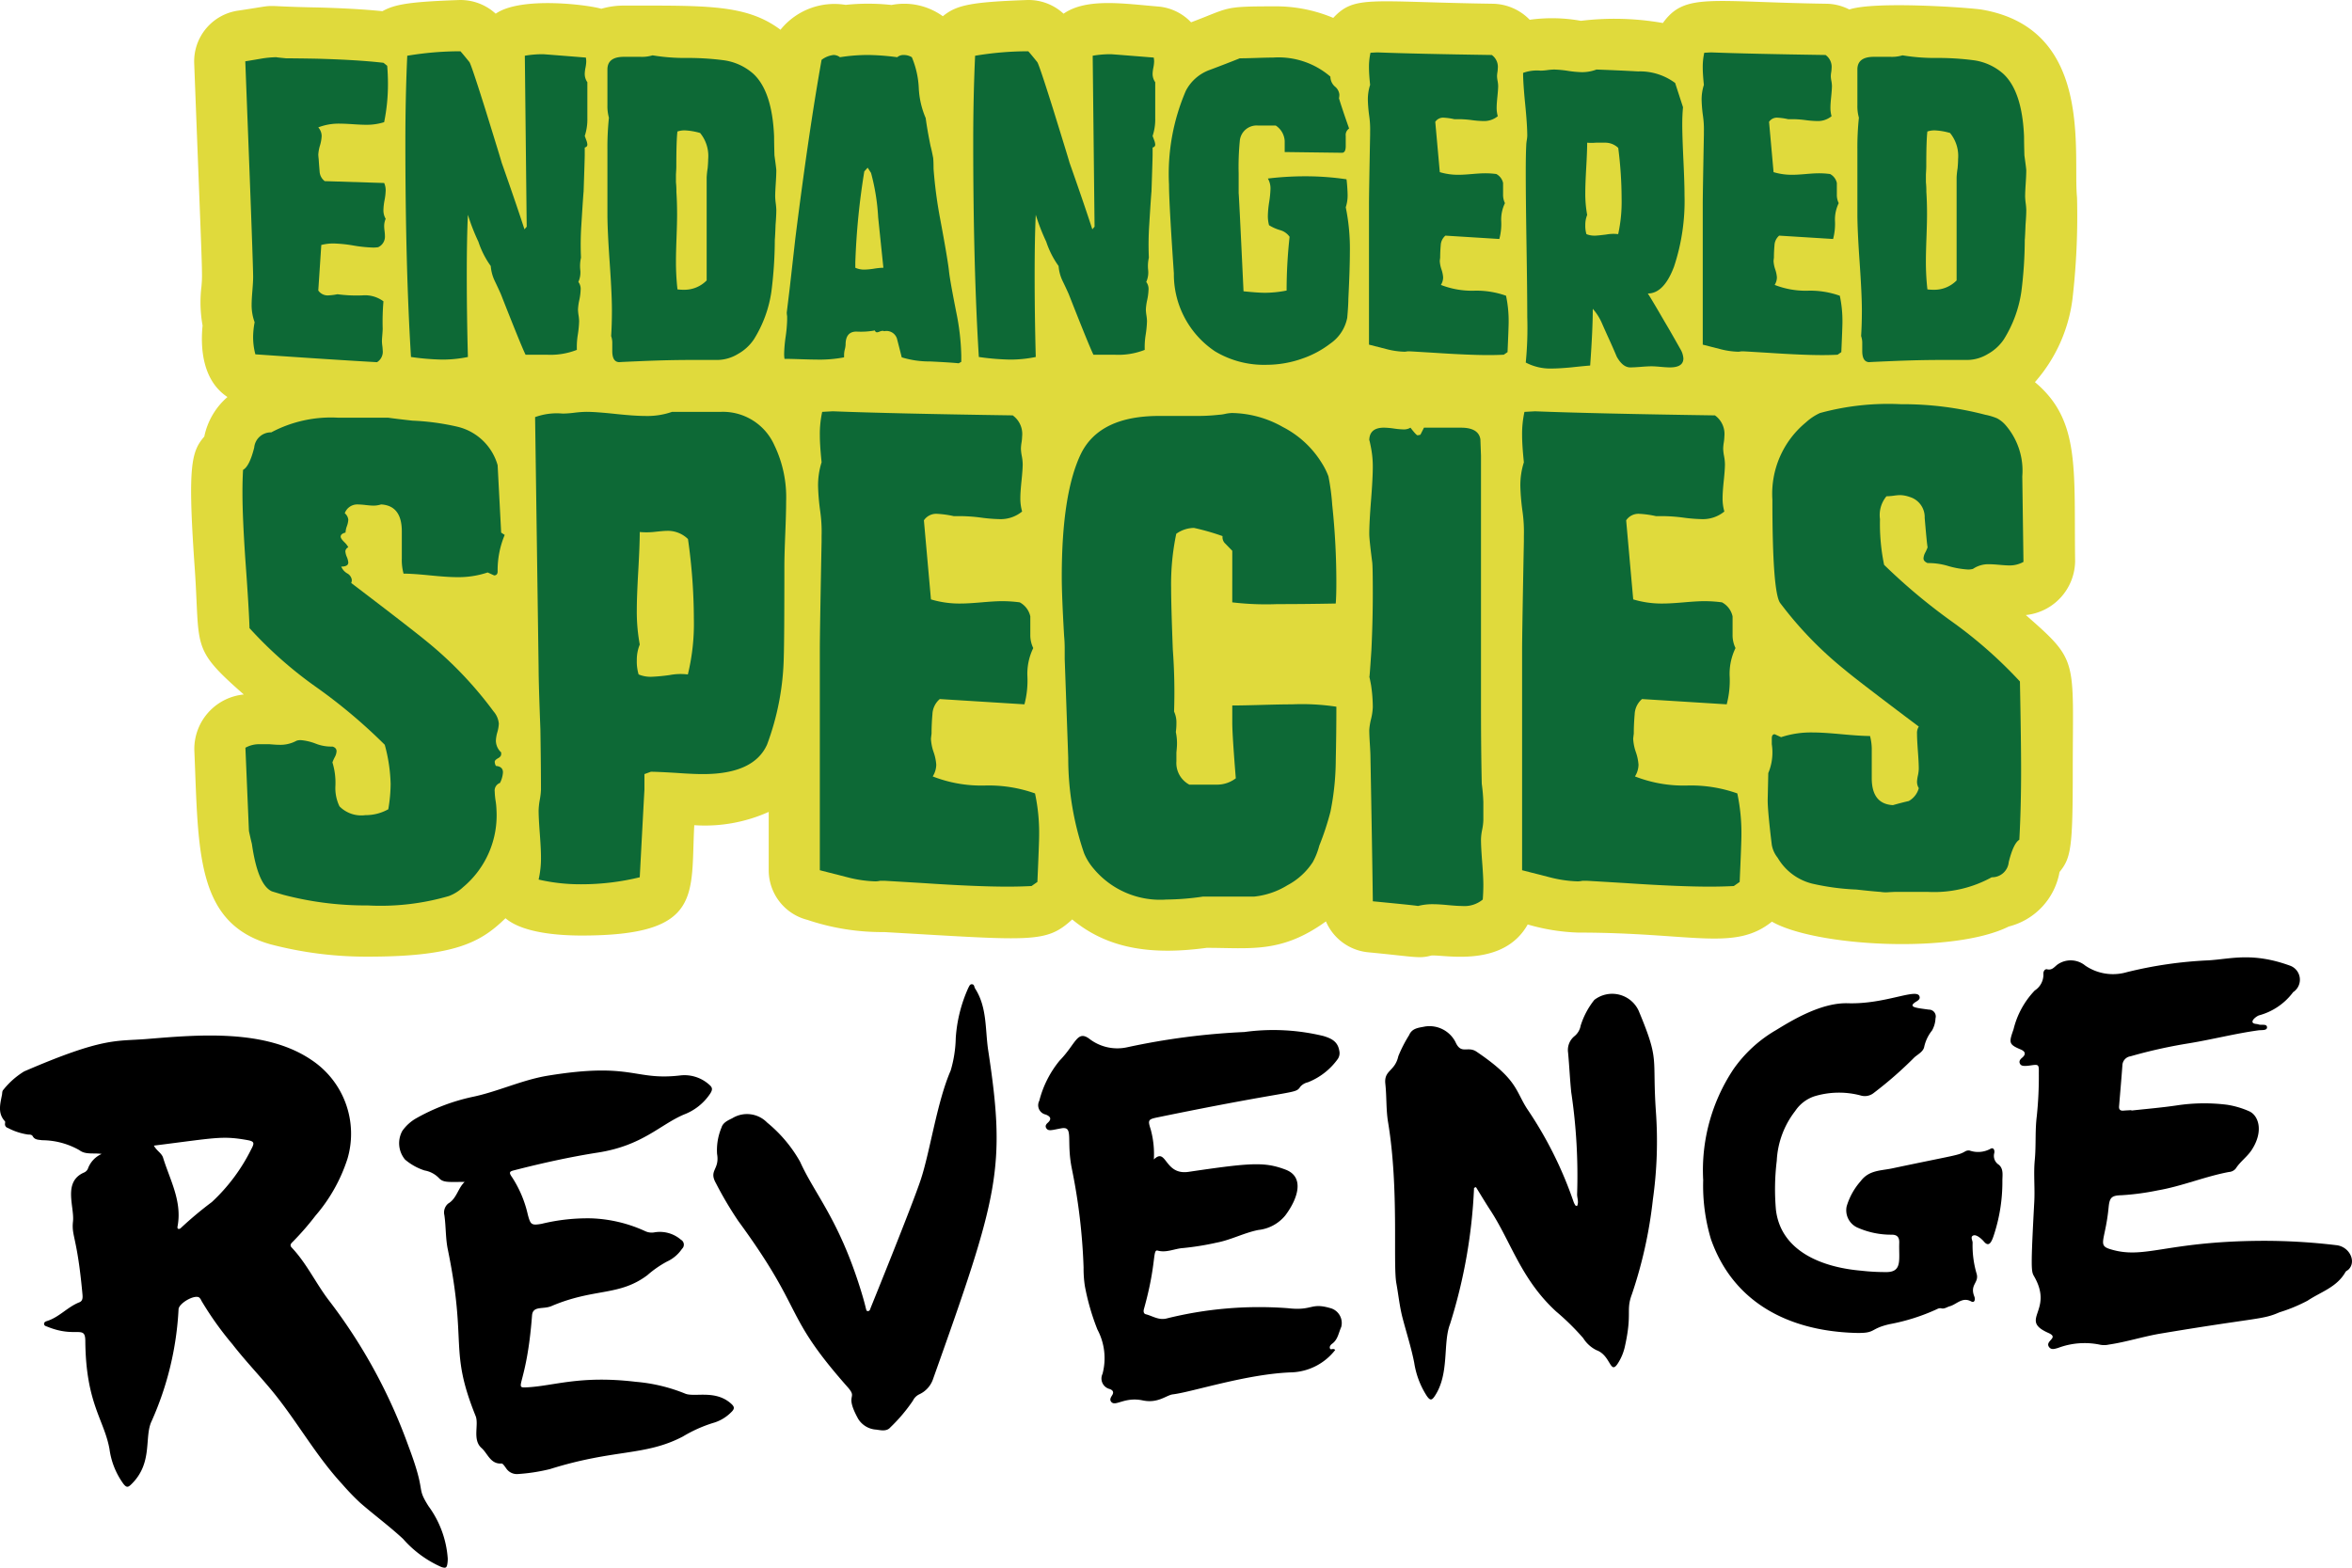 <svg id="Layer_1" data-name="Layer 1" xmlns="http://www.w3.org/2000/svg" width="150" height="100" viewBox="0 0 150 100"><title>esr-logo</title><path d="M6.484,73.607c-.497-.076-1.029.064-1.415-.236a4.843,4.843,0,0,0-2.391-.638c-.22-.039-.455-.01-.591-.255-.063-.113-.193-.103-.306-.108A3.972,3.972,0,0,1,.501,71.949a.244.244,0,0,1-.183-.256c.003-.057.025-.138-.004-.168-.477-.519-.3-1.104-.188-1.69.021-.112.004-.24.089-.32A5.082,5.082,0,0,1,1.54,68.343c5.097-2.2,5.825-1.905,7.839-2.069,3.25-.265,7.561-.659,10.497,1.347a5.649,5.649,0,0,1,2.286,6.288,10.463,10.463,0,0,1-2.042,3.637,17.742,17.742,0,0,1-1.427,1.644c-.114.113-.248.222-.087.393.977,1.031,1.565,2.344,2.438,3.456a34.352,34.352,0,0,1,5,9.191c1.193,3.158.452,2.522,1.284,3.845A6.39,6.39,0,0,1,28.555,99.413a1.992,1.992,0,0,1-.024.343c-.04.244-.099.296-.389.198a7.016,7.016,0,0,1-2.436-1.791c-.873-.811-1.838-1.52-2.737-2.303a15.555,15.555,0,0,1-1.152-1.198c-1.704-1.842-2.911-4.071-4.51-5.997-.819-.986-1.707-1.915-2.49-2.926a20.533,20.533,0,0,1-1.978-2.779.488.488,0,0,0-.145-.202c-.325-.179-1.276.378-1.306.749a19.941,19.941,0,0,1-1.718,7.144c-.492,1.021.11,2.66-1.296,4.03-.209.204-.306.226-.513-.043a4.87,4.87,0,0,1-.878-2.201c-.336-1.881-1.511-2.905-1.542-6.904-.008-1.043-.592-.162-2.415-.903-.089-.036-.208-.053-.215-.175-.006-.124.108-.164.199-.193.769-.244,1.306-.899,2.05-1.19.246-.096.213-.354.194-.565-.337-3.64-.703-3.644-.599-4.595.102-.935-.665-2.529.707-3.12a.471.471,0,0,0,.239-.229A1.641,1.641,0,0,1,6.484,73.607Zm3.329-.531c.185.344.497.476.589.776.44,1.422,1.217,2.77.926,4.354-.013.069-.031.155.052.184a.174.174,0,0,0,.146-.051,23.616,23.616,0,0,1,1.985-1.663,11.66,11.66,0,0,0,2.515-3.374c.224-.416.185-.502-.284-.584C14.151,72.441,13.784,72.578,9.813,73.077Z"/><path d="M135.933,70.84c.966-.107,1.936-.186,2.897-.329a11.695,11.695,0,0,1,3.201-.041,5.574,5.574,0,0,1,1.377.4c.619.248.986,1.258.203,2.471-.29.449-.735.747-1.02,1.192a.605.605,0,0,1-.442.226c-1.539.29-2.998.909-4.538,1.173a16.197,16.197,0,0,1-2.302.309c-.628.017-.769.13-.83.764-.2,2.091-.718,2.416.06,2.664,2.21.704,3.5-.476,9.644-.519a38.921,38.921,0,0,1,4.829.279c.834.098,1.285,1.048.765,1.552-.061.059-.157.092-.195.161-.548.971-1.568,1.261-2.413,1.824a10.171,10.171,0,0,1-1.788.741c-1.12.49-1.289.305-7.581,1.358-1.115.187-2.19.539-3.305.703a1.346,1.346,0,0,1-.544.012,4.815,4.815,0,0,0-2.703.204c-.207.058-.435.145-.58-.076-.253-.387.674-.57-.023-.879-1.937-.857.379-1.382-.926-3.626-.179-.309-.21-.489.018-4.746.048-.89-.053-1.779.032-2.664.089-.93.011-1.872.128-2.791a24.256,24.256,0,0,0,.13-2.745c.008-.567-.004-.571-.538-.494-.436.062-.592.036-.667-.115-.079-.159.025-.281.134-.372.287-.239.192-.416-.09-.534-.779-.325-.744-.444-.452-1.284a5.436,5.436,0,0,1,1.355-2.477,1.205,1.205,0,0,0,.55-1.055c-.016-.138.08-.334.237-.296.316.075.46-.15.655-.299a1.464,1.464,0,0,1,1.783.067,3.142,3.142,0,0,0,2.648.414,26.466,26.466,0,0,1,5.184-.752c1.442-.083,2.817-.545,5.254.35a.951.951,0,0,1,.221,1.64c-.022.017-.053.03-.066.053A4.007,4.007,0,0,1,144.061,64.771c-.26.108-.67.49-.179.545a.812.812,0,0,1,.166.033c.187.063.532-.064.532.189 0.0.211-.354.159-.546.185-1.481.205-2.93.579-4.405.823a31.568,31.568,0,0,0-3.753.833.604.604,0,0,0-.519.58c-.063.872-.141,1.742-.212,2.614-.017.206.081.289.279.272.169-.015.338-.021.507-.031Z"/><path d="M94.008,75.772a33.555,33.555,0,0,1-1.53,8.684c-.475,1.235-.02,3.176-.983,4.607-.191.284-.3.273-.508-.03a5.415,5.415,0,0,1-.794-2.103c-.189-.969-.497-1.913-.746-2.87-.188-.722-.26-1.466-.393-2.197-.228-1.25.177-6.043-.529-10.28-.133-.797-.085-1.629-.174-2.443-.098-.896.606-.772.828-1.768a8.514,8.514,0,0,1,.69-1.345c.19-.46.644-.47,1.022-.55a1.864,1.864,0,0,1,1.932.991c.367.83.772.229,1.346.618,2.624,1.774,2.468,2.477,3.228,3.651a24.988,24.988,0,0,1,2.961,5.931,1.089,1.089,0,0,0,.117.226c.011.018.048.02.1.04.129-.248.006-.503.006-.747a36.015,36.015,0,0,0-.375-6.518c-.086-.839-.122-1.684-.201-2.526a1.136,1.136,0,0,1,.4-1.042,1.109,1.109,0,0,0,.402-.678,5.042,5.042,0,0,1,.871-1.64,1.859,1.859,0,0,1,2.83.694c1.36,3.261.853,2.855,1.097,6.417a26.532,26.532,0,0,1-.192,5.621,28.444,28.444,0,0,1-1.334,6.032c-.408,1.085.04,1.17-.462,3.392a3.261,3.261,0,0,1-.388.95c-.555.934-.454-.416-1.414-.764a2.101,2.101,0,0,1-.844-.766,15.611,15.611,0,0,0-1.731-1.704c-2.235-2.052-2.867-4.428-4.191-6.454-.317-.485-.614-.985-.92-1.478Z"/><path d="M29.633,75.392c-1.04,0-1.362.058-1.64-.246a1.675,1.675,0,0,0-.918-.485,3.663,3.663,0,0,1-1.242-.693,1.627,1.627,0,0,1-.175-1.829,2.736,2.736,0,0,1,.907-.817,12.731,12.731,0,0,1,3.543-1.348c1.639-.336,3.177-1.09,4.845-1.361,5.421-.882,5.465.344,8.471-.017a2.353,2.353,0,0,1,1.808.595c.209.176.229.31.06.57A3.489,3.489,0,0,1,43.63,71.089c-1.544.653-2.643,1.985-5.496,2.431-1.798.281-3.575.677-5.339,1.129-.272.07-.373.115-.144.435a7.297,7.297,0,0,1,1.01,2.393c.174.645.226.699.871.591a12.4,12.4,0,0,1,3.186-.352,8.97,8.97,0,0,1,3.435.82.976.976,0,0,0,.616.068,2.062,2.062,0,0,1,1.659.477.358.358,0,0,1,.068.578,2.32,2.32,0,0,1-.956.812,6.638,6.638,0,0,0-1.255.872c-1.813,1.359-3.381.805-6.115,1.97-.534.227-1.19-.043-1.239.601-.334,4.413-1.177,4.618-.393,4.585,1.765-.073,3.404-.788,7.027-.354a10.695,10.695,0,0,1,3.116.745c.593.263,1.926-.27,2.947.648.21.189.246.317.006.544a2.645,2.645,0,0,1-1.191.696,8.781,8.781,0,0,0-1.891.854c-2.416,1.265-4.345.781-8.475,2.078a11.629,11.629,0,0,1-2.039.316.82.82,0,0,1-.765-.376c-.086-.111-.197-.299-.287-.294-.712.045-.879-.639-1.276-.989-.601-.531-.154-1.491-.377-2.043-1.718-4.258-.525-4.562-1.775-10.631-.145-.706-.114-1.452-.217-2.175a.743.743,0,0,1,.243-.746C29.133,76.449,29.198,75.798,29.633,75.392Z"/><path d="M85.154,86.111a3.686,3.686,0,0,1-2.721,1.427c-2.864.082-6.425,1.265-7.635,1.406-.407.048-.941.592-1.917.386-1.166-.246-1.738.415-2.009.095-.127-.15-.021-.299.061-.432.136-.22.001-.335-.169-.392a.689.689,0,0,1-.45-.965,3.89,3.89,0,0,0-.326-2.828A15,15,0,0,1,69.19,82.048a7.369,7.369,0,0,1-.084-1.199,37.764,37.764,0,0,0-.742-6.27c-.386-1.869.142-2.753-.681-2.605-.609.11-.828.206-.96-.016-.084-.141.001-.25.099-.338.3-.269.123-.428-.134-.525a.608.608,0,0,1-.406-.879,6.589,6.589,0,0,1,1.297-2.564c1.033-1.064,1.112-1.937,1.864-1.412a2.923,2.923,0,0,0,2.464.559,44.815,44.815,0,0,1,7.457-.969,13.577,13.577,0,0,1,5.04.256c.508.154.917.349,1.011.947a.659.659,0,0,1-.105.528,4.261,4.261,0,0,1-1.898,1.476.913.913,0,0,0-.473.27c-.363.523-.096.114-9.118,1.968-.601.124-.628.173-.433.772a5.978,5.978,0,0,1,.2,1.912c.825-.805.655,1.021,2.214.791,3.999-.59,4.852-.643,6.183-.142,1.235.465.795,1.844-.01,2.917a2.573,2.573,0,0,1-1.724.933c-.912.182-1.746.636-2.667.809a17.505,17.505,0,0,1-2.125.343c-.545.034-1.062.319-1.627.164-.345-.095-.054.789-.878,3.732-.038.136-.025.29.119.327.427.11.806.385,1.299.277a24.409,24.409,0,0,1,7.759-.663c1.621.187,1.424-.391,2.763.01a.983.983,0,0,1,.644,1.188c-.165.361-.214.803-.574,1.065-.087.063-.187.172-.15.29C84.863,86.159,85.016,85.963,85.154,86.111Z"/><path d="M108.622,75.283a11.637,11.637,0,0,1,1.912-7.054,8.522,8.522,0,0,1,2.735-2.521c.998-.61,2.874-1.765,4.585-1.712,2.339.072,4.326-.952,4.55-.468.11.238-.158.323-.307.437-.39.299.192.333.913.437a.435.435,0,0,1,.428.554,1.718,1.718,0,0,1-.221.776,2.56,2.56,0,0,0-.496,1.026c-.05.317-.394.485-.619.68a24.923,24.923,0,0,1-2.592,2.271.916.916,0,0,1-.868.163,5.4,5.4,0,0,0-2.919.056,2.37,2.37,0,0,0-1.233.941A5.608,5.608,0,0,0,113.314,74.041a14.98,14.98,0,0,0-.053,3.132c.311,2.61,2.88,3.672,5.477,3.886a13.091,13.091,0,0,0,1.644.083c.948-.041.707-.84.743-1.865.013-.364-.138-.525-.501-.518a5.27,5.27,0,0,1-2.1-.426,1.212,1.212,0,0,1-.754-1.374,4.238,4.238,0,0,1,.895-1.615c.53-.71,1.282-.662,1.989-.811,4.178-.881,4.212-.822,4.676-1.087a.417.417,0,0,1,.286-.054,1.646,1.646,0,0,0,1.336-.116c.186-.105.273.097.234.277a.667.667,0,0,0,.281.738c.33.264.232.697.236,1.051a10.816,10.816,0,0,1-.524,3.382c-.158.502-.327.867-.658.467-.077-.093-.448-.47-.67-.383-.211.083-.048.304-.047.46a6.365,6.365,0,0,0,.247,1.95c.2.61-.449.702-.137,1.483.076.19.015.431-.2.315-.568-.309-.923.187-1.369.309-.183.05-.337.187-.552.129a.379.379,0,0,0-.244.046,12.836,12.836,0,0,1-3.041.967c-1.33.305-.816.601-2.227.556-4.217-.136-7.739-1.935-9.162-5.97A11.886,11.886,0,0,1,108.622,75.283Z"/><path d="M59.515,87.941a1.659,1.659,0,0,1-.879.996.865.865,0,0,0-.414.409,10.499,10.499,0,0,1-1.434,1.698c-.242.294-.643.181-.913.148a1.45,1.45,0,0,1-1.148-.692c-.907-1.648.023-1.236-.668-2.018-4.184-4.728-2.675-4.728-6.968-10.587a23.423,23.423,0,0,1-1.436-2.428c-.469-.836.252-.844.077-1.858a3.73,3.73,0,0,1,.283-1.687c.095-.325.432-.463.693-.595a1.79,1.79,0,0,1,2.216.279A8.802,8.802,0,0,1,51.026,74.105c.942,2.097,2.498,3.694,3.912,8.323.359,1.176.271,1.183.393,1.202.146.023.166-.134.206-.231.035-.087,2.631-6.478,3.187-8.158.596-1.801,1.03-4.942,1.907-6.956a7.906,7.906,0,0,0,.323-2.072,9.231,9.231,0,0,1,.797-3.19c.062-.106.098-.266.261-.237.132.023.117.179.176.27.778,1.209.633,2.619.836,3.951C64.171,74.532,63.683,76.232,59.515,87.941Z"/><path d="M126.406.616c-.795-.132-6.822-.559-8.466-.01A3.283,3.283,0,0,0,116.494.239c-7.452-.11-9.042-.721-10.443,1.229a17.759,17.759,0,0,0-5.228-.14,10.355,10.355,0,0,0-3.265-.067,3.359,3.359,0,0,0-2.35-1.022c-7.863-.116-8.809-.563-10.179.902A9.449,9.449,0,0,0,81.211.405c-3.264,0-2.754.083-5.25,1.018A3.268,3.268,0,0,0,73.863.416C71.715.242,69.299-.151,67.829.874a3.282,3.282,0,0,0-2.348-.872c-3.624.129-4.494.331-5.351,1.034a4.214,4.214,0,0,0-3.274-.719,13.87,13.87,0,0,0-2.926-.007,4.414,4.414,0,0,0-4.154,1.588C47.603.271,45.07.357,39.803.357a5.053,5.053,0,0,0-1.454.203C37.555.315,33.23-.254,31.613.874a3.325,3.325,0,0,0-2.348-.872C26.161.113,25.184.268,24.39.714c-1.11-.113-2.444-.192-4.109-.237C16.079.402,18.184.234,15.186.678A3.271,3.271,0,0,0,12.385,4.036c.53,13.889.539,13.311.463,14.236A8.327,8.327,0,0,0,12.92,20.767c-.172,1.712.123,3.595,1.587,4.558a4.544,4.544,0,0,0-1.478,2.522c-.814.948-1.064,1.818-.629,8.122.397,5.41-.316,5.293,3.149,8.331A3.496,3.496,0,0,0,12.393,47.833c.272,6.417.063,11.053,4.863,12.405a24.047,24.047,0,0,0,6.212.785c5.542,0,7.192-.911,8.77-2.451,1.108.951,3.436,1.104,4.851,1.104,7.767,0,6.948-2.579,7.188-7.039a9.92,9.92,0,0,0,4.748-.848V55.51a3.27,3.27,0,0,0,2.465,3.166,14.903,14.903,0,0,0,4.898.779c9.466.541,10.31.736,11.993-.806,2.449,2.042,5.434,2.232,8.576,1.812,2.824,0,4.758.367,7.605-1.686a3.273,3.273,0,0,0,2.696,1.97c3.079.295,3.23.415,4.025.207.795-.071,4.581.811,6.148-1.982a12.891,12.891,0,0,0,3.21.518c7.356,0,9.979,1.215,12.364-.697,2.758,1.587,11.556,2.079,15.105.31a4.374,4.374,0,0,0,3.238-3.478c.734-.904.844-1.532.844-6.471,0-7.183.406-6.938-2.994-9.919a3.503,3.503,0,0,0,3.144-3.437c-.082-5.871.351-8.986-2.564-11.42a9.895,9.895,0,0,0,2.393-5.287,45.842,45.842,0,0,0,.292-6.499C132.188,9.786,133.552,1.856,126.406.616Z" fill="#e0da3c"/><path d="M16.144,17.674q0,.286-.048.869-.048.584-.048.869a3.182,3.182,0,0,0,.191,1.143,5.343,5.343,0,0,0-.096.881,4.218,4.218,0,0,0,.144,1.166q5.163.358,7.758.501a.781.781,0,0,0,.361-.762,2.557,2.557,0,0,0-.024-.285,2.501,2.501,0,0,1-.024-.286q0-.119.024-.405c.016-.191.024-.325.024-.405a15.423,15.423,0,0,1,.048-1.738,1.955,1.955,0,0,0-1.321-.381,9.098,9.098,0,0,1-1.609-.072,3.94,3.94,0,0,1-.553.072.727.727,0,0,1-.672-.31l.192-2.905a3.102,3.102,0,0,1,.793-.095,8.761,8.761,0,0,1,1.26.131,8.781,8.781,0,0,0,1.261.13,2.15,2.15,0,0,0,.312-.024.738.738,0,0,0,.432-.714,2.947,2.947,0,0,0-.024-.322,2.781,2.781,0,0,1-.024-.297,1.152,1.152,0,0,1,.095-.476,1.09,1.09,0,0,1-.143-.572,3.845,3.845,0,0,1,.072-.619,3.843,3.843,0,0,0,.072-.619,1.152,1.152,0,0,0-.096-.476l-3.791-.119a.818.818,0,0,1-.326-.619q-.036-.404-.06-.786c-.016-.143-.024-.239-.024-.286a2.459,2.459,0,0,1,.107-.583,2.498,2.498,0,0,0,.107-.607.856.856,0,0,0-.215-.548A3.614,3.614,0,0,1,21.707,7.888q.266,0,.801.035.534.036.801.036a3.691,3.691,0,0,0,1.19-.166,12.037,12.037,0,0,0,.243-2.453q0-.572-.048-1.143l-.239-.191q-1.624-.19-4.251-.262-1.289-.023-1.958-.024-.74-.072-.597-.072a6.561,6.561,0,0,0-1.003.095q-.836.143-1.003.167l.096,2.5Q16.144,16.818,16.144,17.674Z" fill="#0d6936"/><path d="M34.88,22.627a4.577,4.577,0,0,0,1.91-.31,4.837,4.837,0,0,1,.06-.964,6.841,6.841,0,0,0,.084-.869,2.917,2.917,0,0,0-.036-.369,2.835,2.835,0,0,1-.036-.369,3.493,3.493,0,0,1,.084-.607,3.481,3.481,0,0,0,.083-.631.738.738,0,0,0-.143-.524,1.474,1.474,0,0,0,.119-.786,2.401,2.401,0,0,1,.048-.762,18.767,18.767,0,0,1,.024-2.095q.119-1.929.143-2.119.072-2.119.072-2.334V9.412q.167-.047.167-.19a.939.939,0,0,0-.07-.286c-.046-.127-.079-.214-.097-.262a3.345,3.345,0,0,0,.167-1.143V5.245a.929.929,0,0,1-.167-.548,2.396,2.396,0,0,1,.048-.381,2.414,2.414,0,0,0,.048-.381,1.365,1.365,0,0,0-.024-.262q-2.651-.214-2.723-.214a6.55,6.55,0,0,0-1.17.096q.119,10.858.12,10.905l-.143.167q-.501-1.548-1.457-4.262-.024-.119-1.051-3.429-.884-2.809-1.003-2.976-.382-.476-.573-.69a20.484,20.484,0,0,0-3.391.286q-.12,2.619-.12,5.5,0,7.905.358,13.715a15.745,15.745,0,0,0,2.006.167,8.043,8.043,0,0,0,1.624-.167q-.072-2.643-.072-5.215,0-2.381.072-3.857a12.933,12.933,0,0,0,.669,1.719,5.717,5.717,0,0,0,.788,1.552,2.693,2.693,0,0,0,.251.943q.203.418.394.848,1.313,3.343,1.576,3.868h1.361Z" fill="#0d6936"/><path d="M39.503,23.104l-.013-.003C39.473,23.103,39.473,23.104,39.503,23.104Z" fill="#0d6936"/><path d="M39.025,19.817q0,.858-.048,1.62a1.367,1.367,0,0,1,.071.476v.476c0,.469.148.704.441.712.071-.008.556-.03,1.469-.069q1.696-.071,3.105-.071H45.76a2.575,2.575,0,0,0,1.301-.381,2.947,2.947,0,0,0,1.015-.928,7.85,7.85,0,0,0,1.123-3.072,26.786,26.786,0,0,0,.215-3.286q.023-.238.048-.952.048-.595.048-.952a4.119,4.119,0,0,0-.036-.417,4.096,4.096,0,0,1-.036-.44q0-.262.036-.822.036-.559.036-.845c0-.063-.039-.381-.119-.953q-.023-.809-.023-1.214Q49.247,5.84,48.059,4.721a3.577,3.577,0,0,0-1.925-.881,17.514,17.514,0,0,0-2.33-.143,12.632,12.632,0,0,1-2.187-.167,2.327,2.327,0,0,1-.761.095H39.785q-1.047,0-1.046.81V6.721a2.717,2.717,0,0,0,.095.786,18.224,18.224,0,0,0-.095,2.024v4.119q0,1.024.143,3.084Q39.026,18.794,39.025,19.817Zm4.113-7.572a5.043,5.043,0,0,0-.029-.619V11.126q.024-.357.024-.5,0-1.666.07-2.238a1.438,1.438,0,0,1,.467-.072,4.125,4.125,0,0,1,.98.167,2.31,2.31,0,0,1,.514,1.667q0,.214-.032.571a5.585,5.585,0,0,0-.064.595v6.572a1.985,1.985,0,0,1-1.456.595,2.916,2.916,0,0,1-.406-.024,15.699,15.699,0,0,1-.096-1.834q0-.476.036-1.465.036-.987.036-1.488Q43.181,12.889,43.138,12.245Z" fill="#0d6936"/><path d="M53.832,22.603a1.47,1.47,0,0,1,.048-.321,1.444,1.444,0,0,0,.048-.298q0-.834.693-.833a4.916,4.916,0,0,0,1.17-.072c.032.08.08.119.144.119A.554.554,0,0,0,56.1,21.151a.558.558,0,0,1,.191-.048.214.214,0,0,1,.096.024.7.7,0,0,1,.836.548q.143.548.286,1.119a5.931,5.931,0,0,0,1.815.262q1.433.072,1.815.119l.167-.095v-.405a15.198,15.198,0,0,0-.311-2.715q-.43-2.167-.478-2.715-.095-.809-.549-3.238a28.721,28.721,0,0,1-.43-3.238q0-.453-.024-.691-.095-.5-.167-.762Q59.133,8.269,59.037,7.531a5.452,5.452,0,0,1-.442-1.929,5.724,5.724,0,0,0-.442-1.952,1.008,1.008,0,0,0-.525-.143.603.603,0,0,0-.406.143,15.252,15.252,0,0,0-1.839-.143,11.405,11.405,0,0,0-1.815.143.67.67,0,0,0-.406-.143,1.561,1.561,0,0,0-.765.31q-.812,4.53-1.672,11.372l-.358,3.171-.191,1.574a1.424,1.424,0,0,0,.024.238V20.41a8.861,8.861,0,0,1-.096,1.073,8.941,8.941,0,0,0-.095,1.097,1.88,1.88,0,0,0,.024.31q.332,0,1.032.024.7.023,1.056.024a8.34,8.34,0,0,0,1.709-.143Zm.716-5.857A45.274,45.274,0,0,1,55.121,10.936l.215-.239.215.334a13.585,13.585,0,0,1,.454,2.833q.31,3.0.334,3.214a4.596,4.596,0,0,0-.597.06,4.652,4.652,0,0,1-.621.06,1.359,1.359,0,0,1-.573-.119Z" fill="#0d6936"/><path d="M68.159,18.76q1.313,3.343,1.576,3.868h1.361a4.578,4.578,0,0,0,1.91-.31,4.838,4.838,0,0,1,.06-.964,6.842,6.842,0,0,0,.084-.869,2.85,2.85,0,0,0-.036-.369,2.903,2.903,0,0,1-.036-.369,3.45,3.45,0,0,1,.084-.607,3.535,3.535,0,0,0,.084-.631.738.738,0,0,0-.144-.524,1.469,1.469,0,0,0,.119-.786,2.401,2.401,0,0,1,.048-.762,18.981,18.981,0,0,1,.024-2.095q.119-1.929.143-2.119.072-2.119.072-2.334V9.412c.111-.031.167-.095.167-.19a.945.945,0,0,0-.07-.286c-.046-.127-.079-.214-.097-.262a3.344,3.344,0,0,0,.167-1.143V5.245a.929.929,0,0,1-.167-.548,2.382,2.382,0,0,1,.048-.381,2.375,2.375,0,0,0,.048-.381,1.366,1.366,0,0,0-.024-.262q-2.651-.214-2.723-.214a6.551,6.551,0,0,0-1.17.096q.119,10.858.12,10.905l-.144.167q-.501-1.548-1.457-4.262-.024-.119-1.051-3.429-.883-2.809-1.003-2.976-.382-.476-.573-.69a20.481,20.481,0,0,0-3.391.286q-.12,2.619-.12,5.5,0,7.905.358,13.715a15.745,15.745,0,0,0,2.006.167,8.043,8.043,0,0,0,1.624-.167q-.071-2.643-.071-5.215,0-2.381.071-3.857a12.956,12.956,0,0,0,.668,1.719,5.714,5.714,0,0,0,.788,1.552,2.692,2.692,0,0,0,.251.943Q67.968,18.33,68.159,18.76Z" fill="#0d6936"/><path d="M85.945,12.46c0-.127-.008-.305-.024-.536-.016-.23-.032-.393-.049-.488a18.011,18.011,0,0,0-2.628-.191,19.994,19.994,0,0,0-2.385.143,1.253,1.253,0,0,1,.167.643,6.491,6.491,0,0,1-.084.857,6.485,6.485,0,0,0-.083.858,2.271,2.271,0,0,0,.074.619,2.777,2.777,0,0,0,.692.31,1.102,1.102,0,0,1,.619.429,31.515,31.515,0,0,0-.19,3.429,7.213,7.213,0,0,1-1.374.143q-.45,0-1.374-.095-.311-6.605-.31-6.225V11.072A17.169,17.169,0,0,1,79.067,9.005a1.076,1.076,0,0,1,1.146-.998h1.146a1.258,1.258,0,0,1,.573.987V9.698l3.654.047c.159,0,.239-.143.239-.429V8.674a.496.496,0,0,1,.215-.476q-.454-1.286-.645-1.929a1.231,1.231,0,0,0,.024-.239.755.755,0,0,0-.286-.512.849.849,0,0,1-.287-.631,5.073,5.073,0,0,0-3.653-1.215q-.359,0-1.063.024-.705.024-1.063.024-.955.381-1.91.738a2.774,2.774,0,0,0-1.529,1.333A13.381,13.381,0,0,0,74.554,11.769q0,1.167.31,5.667a5.907,5.907,0,0,0,2.627,4.977,6.061,6.061,0,0,0,3.296.857,6.854,6.854,0,0,0,2.292-.405,6.267,6.267,0,0,0,1.767-.952,2.599,2.599,0,0,0,1.075-1.643q.071-.808.072-1.214.095-1.906.096-2.953a13.174,13.174,0,0,0-.263-2.882A2.385,2.385,0,0,0,85.945,12.46Z" fill="#0d6936"/><path d="M94.007,18.543a5.414,5.414,0,0,1-2.113-.369.915.915,0,0,0,.143-.476,1.935,1.935,0,0,0-.107-.512,1.959,1.959,0,0,1-.107-.536c0-.016.008-.087.024-.214q0-.38.036-.786a.854.854,0,0,1,.299-.619l3.439.214a3.763,3.763,0,0,0,.119-1.167,2.387,2.387,0,0,1,.239-1.119,1.205,1.205,0,0,1-.119-.548v-.738a.851.851,0,0,0-.43-.572,5.311,5.311,0,0,0-.74-.047q-.263,0-.812.047c-.367.032-.645.048-.836.048a4.014,4.014,0,0,1-1.218-.168L91.535,7.771a.6.6,0,0,1,.549-.264,4.065,4.065,0,0,1,.669.096h.382a6.81,6.81,0,0,1,.728.059,6.503,6.503,0,0,0,.728.059,1.375,1.375,0,0,0,.931-.309,1.909,1.909,0,0,1-.072-.548q0-.237.048-.702.047-.464.048-.678a1.97,1.97,0,0,0-.036-.322,1.902,1.902,0,0,1-.036-.297,1.702,1.702,0,0,1,.024-.25,1.776,1.776,0,0,0,.024-.25.93.93,0,0,0-.382-.857q-4.872-.072-7.308-.166L87.404,3.364a4.164,4.164,0,0,0-.096.952q0,.406.072,1.096a3.072,3.072,0,0,0-.144.976,9.082,9.082,0,0,0,.084.989,5.958,5.958,0,0,1,.06,1.035V8.626q-.072,3.739-.072,4.381v8.977l1.119.286a5.053,5.053,0,0,0,1.143.166,1.012,1.012,0,0,0,.19-.024h.167q.023,0,1.596.095,2.143.142,3.406.143.5,0,.976-.024l.239-.166q.071-1.595.071-1.905a7.717,7.717,0,0,0-.167-1.691A5.607,5.607,0,0,0,94.007,18.543Z" fill="#0d6936"/><path d="M97.402,8.655a2.184,2.184,0,0,1-.032.298,2.134,2.134,0,0,0-.032.298q-.032.596-.032,1.764,0,1.55.048,4.613.048,3.064.048,4.59a22.474,22.474,0,0,1-.096,2.908,3.355,3.355,0,0,0,1.686.381q.427,0,1.21-.072.879-.095,1.211-.118.167-2.31.167-3.619a3.45,3.45,0,0,1,.585.922q.227.521.466,1.041.238.521.477,1.089.382.685.86.686.239,0,.681-.035.442-.036.68-.036.191,0,.585.036.394.035.585.035.859,0,.86-.571a1.335,1.335,0,0,0-.191-.595q-.669-1.191-1.027-1.786-.812-1.404-1.051-1.762,1.026,0,1.672-1.714a13.265,13.265,0,0,0,.669-4.548q0-.761-.072-2.274-.071-1.511-.072-2.251,0-.594.048-1.095l-.502-1.547a3.759,3.759,0,0,0-2.364-.738q-1.337-.072-2.651-.119a2.621,2.621,0,0,1-.955.167,6.758,6.758,0,0,1-.872-.084,6.867,6.867,0,0,0-.872-.083,3.851,3.851,0,0,0-.43.035,3.808,3.808,0,0,1-.43.036,2.589,2.589,0,0,0-1.123.143q0,.644.132,1.979Q97.401,7.963,97.402,8.655Zm3.701,3.615q0-.527.06-1.584.06-1.056.06-1.584a3.196,3.196,0,0,0,.549,0h.549a1.198,1.198,0,0,1,.883.333,25.649,25.649,0,0,1,.215,3.238,9.602,9.602,0,0,1-.219,2.262,2.519,2.519,0,0,0-.756.024c-.374.048-.618.072-.731.072a1.34,1.34,0,0,1-.537-.096,1.842,1.842,0,0,1-.073-.576,1.673,1.673,0,0,1,.12-.648A7.455,7.455,0,0,1,101.103,12.27Z" fill="#0d6936"/><path d="M116.216,22.651q.5,0,.976-.024l.239-.166q.071-1.595.071-1.905a7.717,7.717,0,0,0-.167-1.691,5.607,5.607,0,0,0-2.042-.322,5.414,5.414,0,0,1-2.113-.369.915.915,0,0,0,.143-.476,1.935,1.935,0,0,0-.107-.512,1.959,1.959,0,0,1-.107-.536c0-.016.008-.087.024-.214q0-.38.036-.786a.854.854,0,0,1,.299-.619l3.439.214a3.763,3.763,0,0,0,.119-1.167,2.386,2.386,0,0,1,.239-1.119,1.205,1.205,0,0,1-.119-.548v-.738a.851.851,0,0,0-.43-.572,5.311,5.311,0,0,0-.74-.047q-.263,0-.812.047c-.367.032-.645.048-.836.048a4.014,4.014,0,0,1-1.218-.168L112.822,7.771a.601.601,0,0,1,.549-.264,4.065,4.065,0,0,1,.669.096h.382a6.81,6.81,0,0,1,.728.059,6.503,6.503,0,0,0,.728.059,1.375,1.375,0,0,0,.931-.309,1.909,1.909,0,0,1-.072-.548q0-.237.048-.702.047-.464.048-.678a1.971,1.971,0,0,0-.036-.322,1.901,1.901,0,0,1-.036-.297,1.7,1.7,0,0,1,.024-.25,1.771,1.771,0,0,0,.024-.25.93.93,0,0,0-.382-.857q-4.872-.072-7.307-.166l-.43.024a4.164,4.164,0,0,0-.096.952q0,.406.072,1.096a3.072,3.072,0,0,0-.144.976,9.084,9.084,0,0,0,.084.989,5.957,5.957,0,0,1,.06,1.035V8.626q-.072,3.739-.072,4.381v8.977l1.119.286a5.053,5.053,0,0,0,1.143.166,1.012,1.012,0,0,0,.19-.024h.167q.023,0,1.596.095Q114.954,22.65,116.216,22.651Z" fill="#0d6936"/><path d="M119.22,23.104l-.013-.003C119.19,23.103,119.189,23.104,119.22,23.104Z" fill="#0d6936"/><path d="M129.154,12.531q0-.262.036-.822.036-.559.036-.845c0-.063-.04-.381-.119-.953q-.023-.809-.023-1.214Q128.964,5.84,127.775,4.721a3.577,3.577,0,0,0-1.926-.881,17.5,17.5,0,0,0-2.33-.143,12.633,12.633,0,0,1-2.187-.167,2.327,2.327,0,0,1-.761.095H119.502q-1.047,0-1.046.81V6.721a2.699,2.699,0,0,0,.096.786,18.096,18.096,0,0,0-.096,2.024v4.119q0,1.024.143,3.084.143,2.06.143,3.083,0,.858-.048,1.62a1.365,1.365,0,0,1,.072.476v.476c0,.469.148.704.441.712.071-.008.556-.03,1.469-.069q1.695-.071,3.105-.071h1.695a2.576,2.576,0,0,0,1.302-.381,2.947,2.947,0,0,0,1.015-.928,7.856,7.856,0,0,0,1.123-3.072,26.783,26.783,0,0,0,.215-3.286q.023-.238.048-.952.048-.595.048-.952a4.019,4.019,0,0,0-.036-.417A4.106,4.106,0,0,1,129.154,12.531Zm-4.306-1.81a5.39,5.39,0,0,0-.064.595v6.572a1.984,1.984,0,0,1-1.457.595,2.919,2.919,0,0,1-.406-.024,15.707,15.707,0,0,1-.096-1.834q0-.476.036-1.465.036-.987.036-1.488,0-.785-.043-1.428a5.298,5.298,0,0,0-.028-.619V11.126q.023-.357.023-.5,0-1.666.07-2.238a1.434,1.434,0,0,1,.466-.072,4.128,4.128,0,0,1,.98.167,2.312,2.312,0,0,1,.513,1.667C124.879,10.293,124.868,10.483,124.848,10.722Z" fill="#0d6936"/><path d="M25.625,35.656a3.3,3.3,0,0,0,.112.935q.563,0,1.688.112,1.125.112,1.687.112a5.841,5.841,0,0,0,1.988-.299l.412.187c.15,0,.225-.087.225-.262a5.815,5.815,0,0,1,.45-2.318l-.225-.149-.225-4.3a3.506,3.506,0,0,0-2.625-2.468,15.48,15.48,0,0,0-2.812-.374q-1.013-.112-1.538-.187H21.575a8.112,8.112,0,0,0-4.275.935,1.067,1.067,0,0,0-1.088.972q-.3,1.197-.712,1.42-.038.711-.037,1.459,0,1.57.187,4.3.225,3.067.263,4.337a26.076,26.076,0,0,0,4.275,3.776,34.389,34.389,0,0,1,4.35,3.664,10.335,10.335,0,0,1,.375,2.506,9.901,9.901,0,0,1-.15,1.608,2.962,2.962,0,0,1-1.462.375,1.955,1.955,0,0,1-1.65-.561,2.679,2.679,0,0,1-.262-1.271,4.393,4.393,0,0,0-.188-1.533,2.853,2.853,0,0,1,.15-.337.88.88,0,0,0,.113-.374c0-.149-.088-.249-.263-.299a2.701,2.701,0,0,1-1.069-.187,3.406,3.406,0,0,0-.956-.224.837.837,0,0,0-.262.038,2.133,2.133,0,0,1-1.088.261q-.225,0-.637-.037h-.6a1.797,1.797,0,0,0-.938.224q.15,3.553.225,5.31.112.524.188.823.374,2.618,1.275,3.028.487.15.75.225a20.655,20.655,0,0,0,5.362.673,15.551,15.551,0,0,0,5.175-.598,2.714,2.714,0,0,0,.9-.561,5.967,5.967,0,0,0,2.137-4.936,4.544,4.544,0,0,0-.056-.58,4.556,4.556,0,0,1-.056-.579.519.519,0,0,1,.337-.561,1.721,1.721,0,0,0,.188-.673q0-.373-.45-.411a.597.597,0,0,1-.075-.262c0-.075.069-.149.206-.224.137-.075.206-.162.206-.262V47.995a1.034,1.034,0,0,1-.338-.748,2.309,2.309,0,0,1,.094-.542,2.35,2.35,0,0,0,.094-.543,1.382,1.382,0,0,0-.338-.785,24.43,24.43,0,0,0-4.2-4.412q-1.088-.897-4.875-3.776a.623.623,0,0,0,.038-.187.558.558,0,0,0-.3-.43.9.9,0,0,1-.375-.43q.45,0,.45-.262a1.145,1.145,0,0,0-.094-.355,1.133,1.133,0,0,1-.094-.355.314.314,0,0,1,.188-.262,1.274,1.274,0,0,0-.266-.337q-.221-.224-.221-.337,0-.187.31-.262a1.385,1.385,0,0,1,.088-.411,1.379,1.379,0,0,0,.089-.411.622.622,0,0,0-.225-.412.847.847,0,0,1,.809-.561,4.944,4.944,0,0,1,.514.037q.33.037.478.038a1.6,1.6,0,0,0,.515-.075q1.322.075,1.322,1.72v1.757Z" fill="#0d6936"/><path d="M45.975,26.271H42.862a4.779,4.779,0,0,1-1.762.261q-.638,0-1.875-.131-1.237-.131-1.837-.131a7.144,7.144,0,0,0-.75.056,7.052,7.052,0,0,1-.75.056,4.045,4.045,0,0,0-1.762.225l.225,16.06q0,.9.113,3.856.037,2.396.037,3.855a4.509,4.509,0,0,1-.075.637,4.433,4.433,0,0,0-.075.674q0,.487.075,1.478.075.992.075,1.479a6.106,6.106,0,0,1-.15,1.46,11.798,11.798,0,0,0,2.721.3A15.601,15.601,0,0,0,40.8,55.959q.299-5.646.299-5.571V49.378l.411-.149q.41,0,1.643.074,1.046.076,1.68.075,3.248,0,4.089-1.888a16.892,16.892,0,0,0,1.064-5.59q.037-1.158.038-5.758,0-.711.056-2.076.056-1.364.056-2.075a7.646,7.646,0,0,0-.75-3.59A3.593,3.593,0,0,0,45.975,26.271ZM43.868,43.022a3.694,3.694,0,0,0-1.149.037,11.61,11.61,0,0,1-1.187.112,1.995,1.995,0,0,1-.804-.15,2.854,2.854,0,0,1-.115-.897,2.582,2.582,0,0,1,.188-1.01,11.504,11.504,0,0,1-.188-2.243q0-.821.094-2.468.093-1.645.094-2.467a4.855,4.855,0,0,0,.862,0c.45-.05.737-.074.863-.074a1.83,1.83,0,0,1,1.35.523,36.423,36.423,0,0,1,.375,5.085A13.657,13.657,0,0,1,43.868,43.022Z" fill="#0d6936"/><path d="M62.804,50.107a8.509,8.509,0,0,1-3.319-.58,1.441,1.441,0,0,0,.225-.748,3.041,3.041,0,0,0-.169-.804,3.073,3.073,0,0,1-.169-.841q0-.037.038-.337,0-.597.056-1.233a1.343,1.343,0,0,1,.469-.973l5.399.337a5.93,5.93,0,0,0,.187-1.832,3.747,3.747,0,0,1,.375-1.757,1.887,1.887,0,0,1-.187-.86v-1.159a1.336,1.336,0,0,0-.675-.897,8.325,8.325,0,0,0-1.162-.075q-.413,0-1.275.075c-.576.05-1.012.075-1.313.075a6.282,6.282,0,0,1-1.912-.264l-.45-5.043a.944.944,0,0,1,.863-.414,6.387,6.387,0,0,1,1.05.149h.6a10.634,10.634,0,0,1,1.144.094,10.349,10.349,0,0,0,1.144.094,2.159,2.159,0,0,0,1.463-.486,2.986,2.986,0,0,1-.113-.86c0-.249.024-.617.075-1.103q.075-.729.075-1.065a3.043,3.043,0,0,0-.056-.505A2.996,2.996,0,0,1,65.11,28.627a2.663,2.663,0,0,1,.038-.393,2.772,2.772,0,0,0,.038-.392,1.462,1.462,0,0,0-.6-1.346q-7.65-.112-11.475-.261l-.675.037a6.574,6.574,0,0,0-.15,1.495q0,.636.112,1.72a4.836,4.836,0,0,0-.225,1.533,14.109,14.109,0,0,0,.131,1.552,9.321,9.321,0,0,1,.093,1.626v.337q-.112,5.871-.112,6.88V55.51l1.758.449a7.937,7.937,0,0,0,1.795.262,1.62,1.62,0,0,0,.299-.038h.262q.037,0,2.506.149,3.365.225,5.347.225.786,0,1.533-.038l.375-.262q.111-2.504.112-2.991a12.109,12.109,0,0,0-.263-2.655A8.808,8.808,0,0,0,62.804,50.107Z" fill="#0d6936"/><path d="M78.588,37.058v1.365a18.28,18.28,0,0,0,2.871.112q1.827,0,3.729-.038.037-.486.038-1.234a46.44,46.44,0,0,0-.262-5.048,14.36,14.36,0,0,0-.243-1.832,4.528,4.528,0,0,0-.431-.86,6.279,6.279,0,0,0-2.469-2.281,6.765,6.765,0,0,0-3.255-.897,2.375,2.375,0,0,0-.43.056,2.349,2.349,0,0,1-.393.056,12.094,12.094,0,0,1-1.422.075H73.925q-3.779,0-4.976,2.39-1.235,2.539-1.234,7.88,0,1.196.15,3.772.037.374.037.822v.635q.113,3.137.225,6.311a18.733,18.733,0,0,0,1.012,6.087,3.639,3.639,0,0,0,.6.971,5.52,5.52,0,0,0,4.65,1.98,16.72,16.72,0,0,0,2.325-.187h3.262a5.032,5.032,0,0,0,2.138-.729,4.348,4.348,0,0,0,1.613-1.477,4.597,4.597,0,0,0,.412-1.047,17.338,17.338,0,0,0,.713-2.168,17.16,17.16,0,0,0,.338-3.327q.037-1.682.038-3.365A14.632,14.632,0,0,0,82.397,44.929q-.642,0-1.923.036-1.282.037-1.885.037v1.106q0,.774.225,3.538a1.964,1.964,0,0,1-1.237.405H75.851a1.562,1.562,0,0,1-.825-1.492v-.559c.025-.249.038-.435.038-.559a3.422,3.422,0,0,0-.075-.746,3.961,3.961,0,0,0,.038-.56,1.664,1.664,0,0,0-.15-.746,36.91,36.91,0,0,0-.08-3.954q-.107-2.798-.108-3.917a15.642,15.642,0,0,1,.328-3.469,1.978,1.978,0,0,1,1.13-.374,14.998,14.998,0,0,1,1.822.523.562.562,0,0,0,.182.486q.219.225.438.449v1.925Z" fill="#0d6936"/><path d="M87.327,43.17c0,.068.004.07.01.018C87.331,43.165,87.327,43.156,87.327,43.17Z" fill="#0d6936"/><path d="M94.451,45.036V29.073q-.037-1.007-.038-1.044-.112-.748-1.237-.748H90.814l-.225.448a1.098,1.098,0,0,1-.187.037q-.075,0-.45-.486a.791.791,0,0,1-.413.112,5.051,5.051,0,0,1-.638-.056,5.073,5.073,0,0,0-.638-.056q-.937,0-.937.821,0-.112.112.466a6.331,6.331,0,0,1,.113,1.213q0,.708-.113,2.144-.113,1.435-.112,2.145,0,.336.187,1.79.037.261.038,1.977,0,1.753-.09,3.655c-.066.996-.107,1.558-.125,1.697.015.056.049.221.102.504a9.501,9.501,0,0,1,.113,1.417,3.82,3.82,0,0,1-.113.764,3.848,3.848,0,0,0-.112.69q0,.299.037.896.038.597.038.82.113,6.117.152,9.213,2.728.261,2.88.299a3.717,3.717,0,0,1,1.023-.112c.201,0,.499.019.89.056q.587.056.891.056a1.835,1.835,0,0,0,1.326-.41q.037-.448.038-.933,0-.484-.075-1.455-.075-.969-.075-1.455a3.467,3.467,0,0,1,.075-.615,3.491,3.491,0,0,0,.075-.615V51.152a11.351,11.351,0,0,0-.101-1.156Q94.451,47.796,94.451,45.036Z" fill="#0d6936"/><path d="M107.589,50.107a8.51,8.51,0,0,1-3.318-.58,1.441,1.441,0,0,0,.225-.748,3.055,3.055,0,0,0-.169-.804,3.059,3.059,0,0,1-.169-.841c0-.024.012-.137.038-.337q0-.597.056-1.233a1.346,1.346,0,0,1,.469-.973l5.4.337a5.914,5.914,0,0,0,.187-1.832,3.752,3.752,0,0,1,.375-1.757,1.887,1.887,0,0,1-.187-.86v-1.159a1.335,1.335,0,0,0-.675-.897,8.32,8.32,0,0,0-1.162-.075q-.413,0-1.275.075-.863.075-1.312.075a6.283,6.283,0,0,1-1.913-.264l-.45-5.043a.943.943,0,0,1,.862-.414,6.393,6.393,0,0,1,1.05.149h.6a10.634,10.634,0,0,1,1.144.094,10.341,10.341,0,0,0,1.144.094,2.156,2.156,0,0,0,1.462-.486,3.002,3.002,0,0,1-.112-.86c0-.249.024-.617.075-1.103s.075-.841.075-1.065a3.053,3.053,0,0,0-.056-.505,3.041,3.041,0,0,1-.056-.467,2.719,2.719,0,0,1,.037-.393,2.702,2.702,0,0,0,.038-.392,1.46,1.46,0,0,0-.6-1.346q-7.649-.112-11.474-.261l-.675.037a6.547,6.547,0,0,0-.15,1.495q0,.636.113,1.72a4.836,4.836,0,0,0-.225,1.533,14.19,14.19,0,0,0,.131,1.552,9.385,9.385,0,0,1,.094,1.626v.337q-.113,5.871-.113,6.88V55.51l1.758.449a7.94,7.94,0,0,0,1.795.262,1.62,1.62,0,0,0,.299-.038h.262q.037,0,2.506.149,3.365.225,5.348.225.786,0,1.533-.038l.374-.262q.112-2.504.112-2.991a12.141,12.141,0,0,0-.262-2.655A8.816,8.816,0,0,0,107.589,50.107Z" fill="#0d6936"/><path d="M122.672,35.619c0,.124.087.224.262.299a4.294,4.294,0,0,1,1.313.187,5.683,5.683,0,0,0,1.275.224,1.248,1.248,0,0,0,.3-.038,1.747,1.747,0,0,1,1.05-.299c.15,0,.362.013.637.037.275.025.475.038.6.038a1.796,1.796,0,0,0,.938-.225l-.075-5.458a4.439,4.439,0,0,0-1.087-3.291,1.909,1.909,0,0,0-.525-.411,3.847,3.847,0,0,0-.75-.225,20.664,20.664,0,0,0-5.362-.673,16.507,16.507,0,0,0-5.175.561,3.464,3.464,0,0,0-.9.598,5.901,5.901,0,0,0-2.138,4.935q0,5.87.492,6.581a23.924,23.924,0,0,0,4.12,4.262q.794.673,4.725,3.627a.744.744,0,0,0-.113.449q0,.374.056,1.122.056.748.056,1.122a2.366,2.366,0,0,1-.056.43,2.357,2.357,0,0,0-.056.392.78.78,0,0,0,.113.411,1.339,1.339,0,0,1-.638.822q-.487.112-1.012.262-1.35-.074-1.35-1.72V47.883a3.353,3.353,0,0,0-.111-.935q-.593,0-1.798-.112-1.204-.112-1.798-.112a6.108,6.108,0,0,0-2.075.299l-.408-.187q-.185,0-.185.263v.375a3.212,3.212,0,0,1,.038.413,3.382,3.382,0,0,1-.262,1.426l-.038,1.726q0,.713.262,2.852a1.811,1.811,0,0,0,.375.825,3.539,3.539,0,0,0,2.212,1.652,15.381,15.381,0,0,0,2.813.375q1.012.113,1.537.15a2.027,2.027,0,0,0,.507.019c.212-.012.356-.019.431-.019h2.1a7.603,7.603,0,0,0,4.05-.934,1.067,1.067,0,0,0,1.087-.972q.3-1.196.675-1.421.113-2.056.113-4.412,0-1.832-.075-5.683a28.553,28.553,0,0,0-4.275-3.776,37.352,37.352,0,0,1-4.387-3.665,12.856,12.856,0,0,1-.263-2.916,1.876,1.876,0,0,1,.413-1.458,3.682,3.682,0,0,0,.469-.037,3.535,3.535,0,0,1,.394-.037,1.93,1.93,0,0,1,.6.112,1.342,1.342,0,0,1,.975,1.346q.149,1.758.187,1.87a2.971,2.971,0,0,1-.15.336A.881.881,0,0,0,122.672,35.619Z" fill="#0d6936"/></svg>
